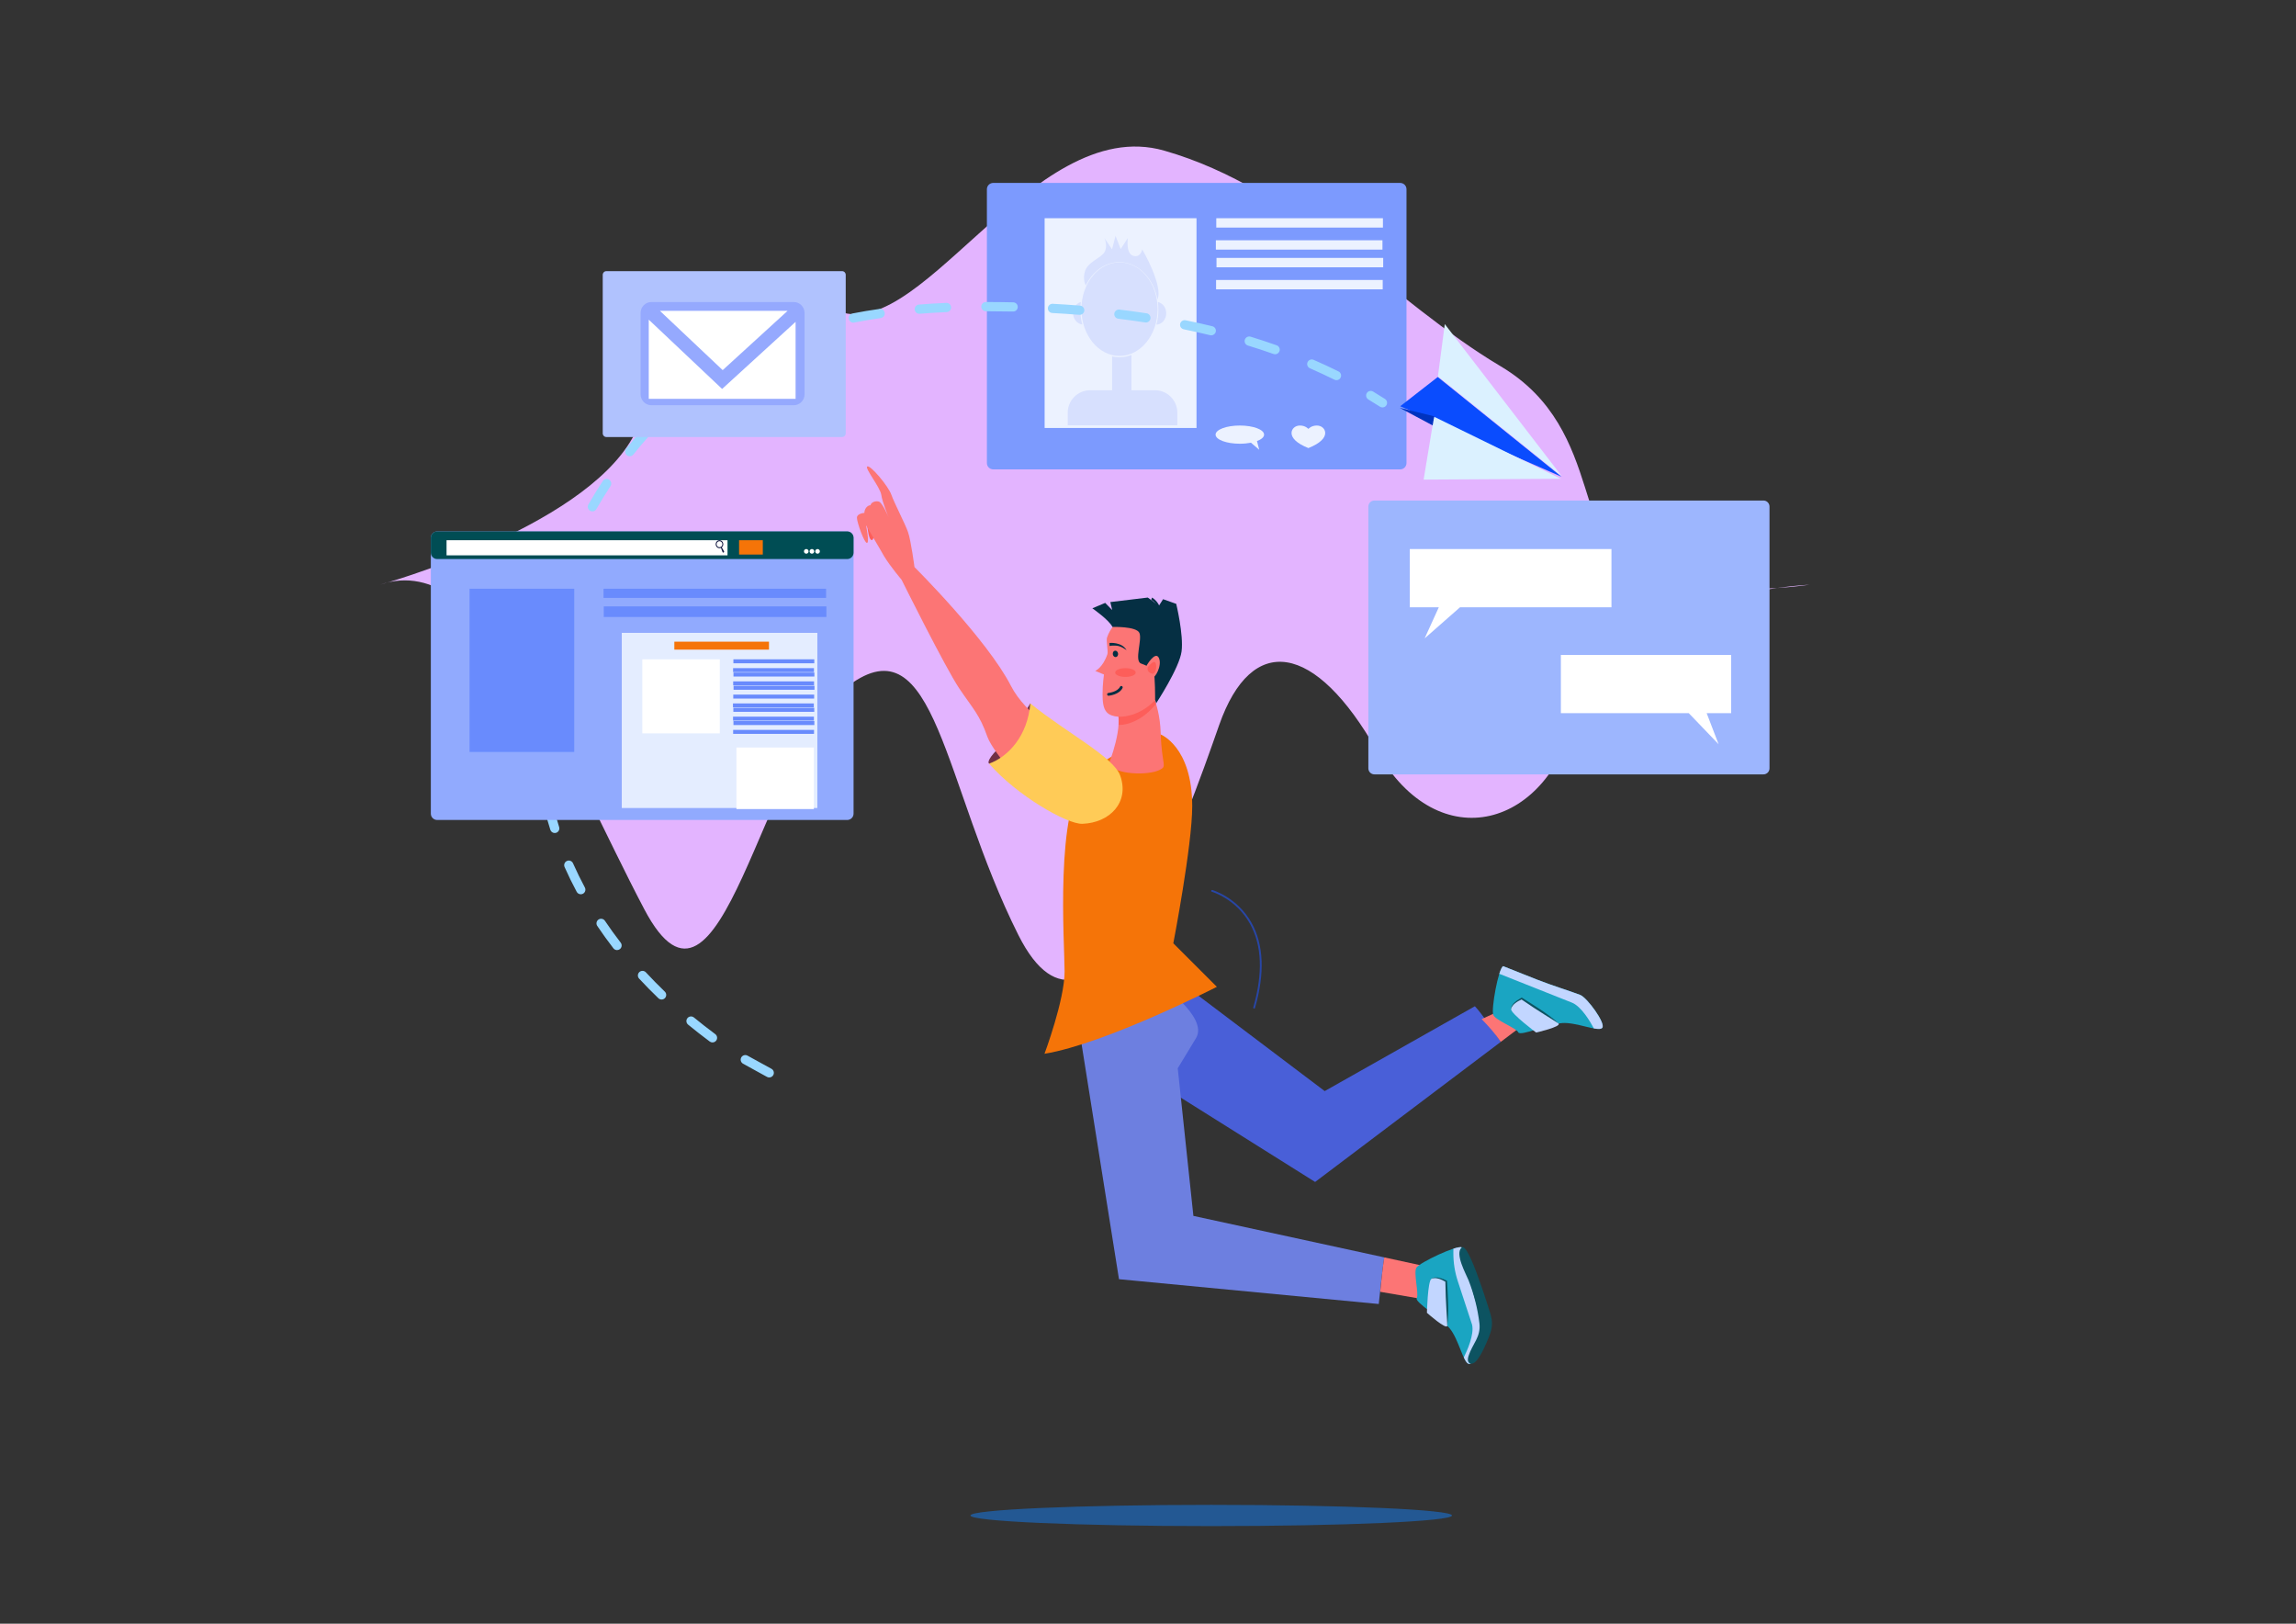 <?xml version="1.0" encoding="UTF-8" standalone="no"?>
<svg
   xmlns:dc="http://purl.org/dc/elements/1.1/"
   xmlns:cc="http://creativecommons.org/ns#"
   xmlns:rdf="http://www.w3.org/1999/02/22-rdf-syntax-ns#"
   xmlns:svg="http://www.w3.org/2000/svg"
   xmlns="http://www.w3.org/2000/svg"
   id="svg2558"
   version="1.1"
   viewBox="0 0 297 210"
   height="210mm"
   width="297mm">
  <rect x="0" y="0" width="297" height="210" fill="#333333" stroke="none"/>
  <defs
     id="defs2552" />
  <g
     transform="translate(0,-87)"
     id="layer1">
    <g
       transform="matrix(0.035,0,0,-0.035,4.56,758.746)"
       id="g2715">
      <g
         id="g1072"
         transform="scale(1.152)">
        <path
           d="m 1106.17,14784.8 c 0,0 644.08,177.8 809.22,469.7 165.16,292 368.83,577.7 638.58,419 269.74,-158.7 638.57,626.5 1067.96,503.7 429.38,-122.8 732.15,-485.7 1078.97,-691.5 346.8,-205.8 220.19,-605.7 467.92,-675.5 247.72,-69.8 522.97,-25.4 522.97,-25.4 0,0 -666.1,-31.7 -748.68,-406.2 -82.57,-374.6 -440.4,-476.1 -638.58,-127 -198.17,349.1 -401.85,380.9 -506.45,82.5 -104.59,-298.3 -401.86,-1155.3 -644.08,-672.8 -242.21,482.4 -264.23,1009.3 -544.98,799.8 -280.75,-209.5 -407.37,-1187 -655.09,-717.3 -247.72,469.7 -500.95,1161.6 -847.76,1041"
           style="fill:#e3b4ff;fill-opacity:1;fill-rule:nonzero;stroke:none"
           id="path1074" />
      </g>
      <g
         id="g1076"
         transform="scale(1.018)">
        <path
           d="m 3462.97,16081.5 c 0,0 -14.35,7.3 32.06,53.7 46.43,46.4 117.6,164.8 117.6,164.8 l 41.36,-110.3 -128.57,-122 -62.45,13.8"
           style="fill:#713045;fill-opacity:1;fill-rule:nonzero;stroke:none"
           id="path1078" />
      </g>
      <path
         d="m 4765.64,15160.9 -529.1,399.6 -386.02,-183.3 879.69,-552.1 686.09,517.6 c -20.72,30.9 -70.14,105.6 -95.66,131.7 l -555,-313.5"
         style="fill:#495fd8;fill-opacity:1;fill-rule:nonzero;stroke:none"
         id="path1080" />
      <path
         d="m 5430.61,15465.8 -84.95,-38.9 c 25.53,-26.1 49.92,-53.3 70.64,-84.2 l 60.7,45.8 -46.39,77.3"
         style="fill:#fc7575;fill-opacity:1;fill-rule:nonzero;stroke:none"
         id="path1082" />
      <g
         id="g1084"
         transform="scale(1.064)">
        <path
           d="M 6003.04,15348.9 H 4651.62 c -11.6,0 -21,9.4 -21,21 v 909.1 c 0,11.6 9.4,21 21,21 h 1351.42 c 11.6,0 21,-9.4 21,-21 v -909.1 c 0,-11.6 -9.4,-21 -21,-21"
           style="fill:#9db6fe;fill-opacity:1;fill-rule:nonzero;stroke:none"
           id="path1086" />
      </g>
      <g
         id="g1088"
         transform="scale(1.053)">
        <path
           d="m 5532.27,16300 h -707.83 v -204.5 h 101.76 l -49.63,-109 124.05,109 h 531.65 v 204.5"
           style="fill:#ffffff;fill-opacity:1;fill-rule:nonzero;stroke:none"
           id="path1090" />
      </g>
      <g
         id="g1092"
         transform="scale(1.029)">
        <path
           d="m 5479.58,16300 h 611.59 v -209.2 h -87.92 l 42.88,-111.6 -107.18,111.6 h -459.37 v 209.2"
           style="fill:#ffffff;fill-opacity:1;fill-rule:nonzero;stroke:none"
           id="path1094" />
      </g>
      <path
         d="m 4280.34,14699.7 -57.85,545.5 c 0,0 19.78,33.2 67.47,111.2 47.7,78 -137.3,204.1 -137.3,204.1 l -302.14,-122 154.81,-972.7 960.12,-91.7 c 4.26,42.4 13.63,129.9 20.29,172.3 l -705.4,153.3"
         style="fill:#6d7fe0;fill-opacity:1;fill-rule:nonzero;stroke:none"
         id="path1096" />
      <path
         d="m 5143.43,14512.2 -157.69,34.2 c -6.66,-42.4 -10.72,-84.8 -14.98,-127.2 l 172.67,-29.7 v 122.7"
         style="fill:#fc7575;fill-opacity:1;fill-rule:nonzero;stroke:none"
         id="path1098" />
      <path
         d="m 5236.04,13592.6 c 0,-21.6 -398.4,-39.2 -889.87,-39.2 -491.46,0 -889.86,17.6 -889.86,39.2 0,21.7 398.4,39.3 889.86,39.3 491.47,0 889.87,-17.6 889.87,-39.3"
         style="fill:#235893;fill-opacity:1;fill-rule:nonzero;stroke:none"
         id="path1100" />
      <path
         d="m 5425.28,15622.5 c 0,0 73.05,-29 124.18,-49.3 51.14,-20.3 135.06,-46.8 160.63,-57 25.57,-10.1 95.02,-105 81.39,-121.5 -13.62,-16.6 -95.74,21.5 -148.05,17.6 -52.31,-3.9 -155.32,-50.1 -162.41,-34.2 -7.09,15.8 -83.23,43.9 -92.18,63.9 -8.96,20.1 18.71,173.1 36.44,180.5"
         style="fill:#1aa5c2;fill-opacity:1;fill-rule:nonzero;stroke:none"
         id="path1102" />
      <path
         d="m 5679.25,15487.8 -268.29,106.5 c 4.91,15.6 9.92,26.4 14.32,28.2 0,0 73.05,-29 124.18,-49.3 51.14,-20.3 135.06,-46.8 160.63,-57 25.57,-10.1 95.02,-105 81.39,-121.5 -4.37,-5.3 -15.79,-5 -31.02,-2.3 -12.14,23 -45.83,81.3 -81.21,95.4"
         style="fill:#c2d6ff;fill-opacity:1;fill-rule:nonzero;stroke:none"
         id="path1104" />
      <path
         d="m 5493.58,15502.9 c 0,0 124.57,-80.3 136.24,-92.2 11.67,-11.9 -82.67,-33.5 -82.67,-33.5 0,0 -92.35,69.2 -92.62,85.9 -0.27,16.7 21.81,31.7 39.05,39.8"
         style="fill:#c2d6ff;fill-opacity:1;fill-rule:nonzero;stroke:none"
         id="path1106" />
      <path
         d="m 5454.53,15463.1 c -1.7,20.7 27.03,36.3 39.26,43.4 26.07,-16.4 105.26,-64.5 136.03,-95.8 -14,10 -74.31,45.2 -136.67,88.7 -15.04,-6.7 -36.9,-19.6 -38.62,-36.3"
         style="fill:#0d5361;fill-opacity:1;fill-rule:nonzero;stroke:none"
         id="path1108" />
      <g
         id="g1110"
         transform="scale(1.011)">
        <path
           d="m 4113.06,16300 c 0,0 116.42,-43.5 116.42,-262.7 0,-143.6 -69.12,-501.2 -69.12,-501.2 l 159.21,-159.1 c 0,0 -405.47,-207.8 -630.12,-244.7 0,0 73.44,196.5 73.44,300.2 0,103.6 -36.4,596.6 79.58,716.4 87.18,90 270.59,151.1 270.59,151.1"
           style="fill:#f57408;fill-opacity:1;fill-rule:nonzero;stroke:none"
           id="path1112" />
      </g>
      <g
         id="g1114"
         transform="scale(1.023)">
        <path
           d="m 4011.87,16300 c 0,0 50.48,-66.6 54.12,-186.5 3.62,-120 25.51,-118.9 -4.47,-133.6 -41.34,-20.4 -159.5,-17.7 -183,21.9 0,0 56.35,140.7 27.67,200.7 l 105.68,97.5"
           style="fill:#fc7575;fill-opacity:1;fill-rule:nonzero;stroke:none"
           id="path1116" />
      </g>
      <g
         id="g1118"
         transform="scale(1.023)">
        <path
           d="m 4011.87,16300 c 0,0 21.42,-28.2 37.36,-81.1 -42.02,-53 -95.8,-77.3 -135.46,-76.1 1.6,22.8 -0.08,44 -7.58,59.7 l 105.68,97.5"
           style="fill:#fd5e5a;fill-opacity:1;fill-rule:nonzero;stroke:none"
           id="path1120" />
      </g>
      <g
         id="g1122"
         transform="scale(1.039)">
        <path
           d="m 3938.32,16295.4 c -45.33,-2.3 -102.81,-25.2 -125.7,-90 -4.09,-11.5 4.76,-49.7 1,-60.3 -17.32,-49 -43.1,-58.8 -43.1,-58.8 l 31.03,-13 c 0,0 -5.12,-34.9 -4.97,-70.1 0.11,-25.3 1.7,-50.4 15.56,-64.8 33.19,-34.4 151.3,-13 204.36,91.3 53.07,104.3 14.13,270.3 -78.18,265.7"
           style="fill:#fc7575;fill-opacity:1;fill-rule:nonzero;stroke:none"
           id="path1124" />
      </g>
      <g
         id="g1126"
         transform="scale(1.042)">
        <path
           d="m 3958.24,16291.9 2.85,8.1 c 13.55,-8.1 26.55,-24.1 29.17,-41 3.03,-18.8 -5.29,-31.7 -16.77,-47 l -1.71,1.6 c 0.51,0.7 10,13.8 11.74,21.5 5.05,13.7 2.55,29.5 -9.11,43.2 -6.11,7.5 -14.37,12.4 -15.14,13 l -1.03,0.6"
           style="fill:#052f43;fill-opacity:1;fill-rule:nonzero;stroke:none"
           id="path1128" />
      </g>
      <g
         id="g1130"
         transform="scale(1.03)">
        <path
           d="m 3866.51,16286.6 c 0.86,-6.4 5.78,-10.9 10.99,-10.2 5.22,0.7 8.75,6.4 7.89,12.7 -0.87,6.3 -5.79,10.9 -10.99,10.2 -5.23,-0.7 -8.75,-6.4 -7.89,-12.7"
           style="fill:#052f43;fill-opacity:1;fill-rule:nonzero;stroke:none"
           id="path1132" />
      </g>
      <g
         id="g1134"
         transform="scale(1.032)">
        <path
           d="m 3908.31,16269.4 c 0,0 -18.9,15.3 -36.82,16.3 -17.91,1 -24.02,-1.2 -24.02,-1.2 l -0.43,10.9 c 0,0 44.55,4.6 61.27,-26"
           style="fill:#052f43;fill-opacity:1;fill-rule:nonzero;stroke:none"
           id="path1136" />
      </g>
      <g
         id="g1138"
         transform="scale(1.042)">
        <path
           d="m 3945.97,16300 -132.75,-16 6.62,-28.4 -24.8,25.5 -45.58,-19.2 c 0,0 59.42,-41.3 71.3,-66.1 0,0 84.1,2.7 95.34,-20.8 11.23,-23.5 -19.18,-100 6.12,-108.9 25.3,-9 38.47,-17.5 44.41,-29.9 5.94,-12.4 5.4,-98.8 5.4,-98.8 l 3.9,-12.1 c 0,0 82.26,125 89.98,183.7 7.73,58.8 -19,168.7 -19,168.7 l -46.58,16.5 -14.49,-22.8 -39.87,28.6"
           style="fill:#052f43;fill-opacity:1;fill-rule:nonzero;stroke:none"
           id="path1140" />
      </g>
      <g
         id="g1142"
         transform="scale(1.03)">
        <path
           d="m 3988.03,16246.4 c 0,0 31,53.6 43.75,26.9 12.76,-26.7 -13.7,-75.1 -25.12,-71.1 -11.43,4 -30.92,9.4 -18.63,44.2"
           style="fill:#fc7575;fill-opacity:1;fill-rule:nonzero;stroke:none"
           id="path1144" />
      </g>
      <g
         id="g1146"
         transform="scale(1.028)">
        <path
           d="m 4000.26,16272.4 c 0,0 21.15,27.6 27.44,14.4 6.28,-13.1 -0.13,-42.9 -13.5,-38.2 -13.37,4.8 -17.71,13.1 -13.94,23.8"
           style="fill:#fd5e5a;fill-opacity:1;fill-rule:nonzero;stroke:none"
           id="path1148" />
      </g>
      <g
         id="g1150"
         transform="scale(1.026)">
        <path
           d="m 3964.09,16284.1 c 0,-8.7 -16.57,-15.8 -37.01,-15.8 -20.46,0 -37.03,7.1 -37.03,15.8 0,8.8 16.57,15.9 37.03,15.9 20.44,0 37.01,-7.1 37.01,-15.9"
           style="fill:#fd5e5a;fill-opacity:1;fill-rule:nonzero;stroke:none"
           id="path1152" />
      </g>
      <g
         id="g1154"
         transform="scale(1.022)">
        <path
           d="m 3881.25,16264 c -2.56,0 -4.76,1.9 -5.01,4.5 -0.26,2.8 1.76,5.3 4.53,5.5 0.33,0.1 32.68,3.4 42.2,22.5 1.26,2.5 4.28,3.5 6.77,2.3 2.5,-1.3 3.5,-4.3 2.25,-6.8 -12.03,-24.1 -48.7,-27.9 -50.26,-28 h -0.48"
           style="fill:#052f43;fill-opacity:1;fill-rule:nonzero;stroke:none"
           id="path1156" />
      </g>
      <path
         d="m 4504.84,15465.8 -0.93,0.1 c -1.79,0.6 -2.82,2.4 -2.3,4.2 36.21,125.6 32.08,229.7 -12.27,309.3 -51.27,92 -139.82,117.7 -140.71,118 -1.78,0.5 -2.83,2.3 -2.33,4.1 0.5,1.8 2.33,2.9 4.15,2.4 0.91,-0.3 92.01,-26.7 144.71,-121.1 45.32,-81.3 49.66,-187.1 12.92,-314.6 -0.43,-1.4 -1.77,-2.4 -3.24,-2.4"
         style="fill:#2846a6;fill-opacity:1;fill-rule:nonzero;stroke:none"
         id="path1158" />
      <path
         d="m 5272.5,14583.2 c 0,0 18.76,-76.3 31.89,-129.8 13.13,-53.4 40.28,-137.1 46.84,-163.8 6.57,-26.7 -30.39,-138.3 -51.78,-136.8 -21.38,1.4 -38,90.4 -71.56,130.8 -33.56,40.3 -130.92,97.4 -122.12,112.4 8.8,14.9 -12.52,93.2 -1.4,112.2 11.11,18.9 151.83,85.2 168.13,75"
         style="fill:#1aa5c2;fill-opacity:1;fill-rule:nonzero;stroke:none"
         id="path1160" />
      <path
         d="m 5310.16,14298.2 -52.55,160.1 c -11.15,33.9 -16.7,69.4 -16.46,105.2 l 0.1,15 c 15.49,5 27.2,7.2 31.25,4.7 0,0 18.76,-76.3 31.89,-129.8 13.13,-53.4 40.27,-137.1 46.84,-163.8 6.57,-26.7 -30.39,-138.3 -51.78,-136.8 -6.85,0.4 -13.22,9.9 -19.82,23.9 11.64,23.2 39.61,84.5 30.53,121.5"
         style="fill:#c2d6ff;fill-opacity:1;fill-rule:nonzero;stroke:none"
         id="path1162" />
      <path
         d="m 5214.74,14458.2 c 0,0 6.9,-148.1 3.98,-164.5 -2.92,-16.4 -75.29,47.9 -75.29,47.9 0,0 2.81,115.4 16.25,125.3 13.44,9.9 38.47,0.6 55.06,-8.7"
         style="fill:#c2d6ff;fill-opacity:1;fill-rule:nonzero;stroke:none"
         id="path1164" />
      <path
         d="m 5159.68,14466.9 c 15.83,13.4 45.27,-0.9 58.08,-6.8 1.75,-30.8 8.54,-123.2 0.96,-166.4 0.03,17.2 -6.29,86.8 -7.13,162.8 -14.11,8.4 -37.32,18.7 -51.91,10.4"
         style="fill:#0d5361;fill-opacity:1;fill-rule:nonzero;stroke:none"
         id="path1166" />
      <path
         d="m 5346.02,14436.4 c -23.93,69.9 -57.94,158.9 -73.52,146.8 -27.97,-21.7 16.01,-99 25.03,-122 19.8,-50.7 33.26,-103.8 39.88,-157.8 6.3,-51.3 -25.86,-76.1 -40.44,-122 -2.82,-8.8 -4.17,-20.3 3.41,-25.7 8.92,-6.3 20.89,2 27.71,10.6 15.59,19.5 25.81,42.7 35.86,65.7 9.86,22.5 19.92,45.8 19.9,70.4 -0.02,19.1 -6.14,37.6 -12.19,55.7 -2.18,6.5 -12.35,39.5 -25.64,78.3"
         style="fill:#0d5361;fill-opacity:1;fill-rule:nonzero;stroke:none"
         id="path1168" />
      <g
         id="g1170"
         transform="scale(1.136)">
        <path
           d="m 4440.66,15368.2 h -1324 c -11.36,0 -20.56,9.2 -20.56,20.6 v 890.6 c 0,11.4 9.2,20.6 20.56,20.6 h 1324 c 11.36,0 20.57,-9.2 20.57,-20.6 v -890.6 c 0,-11.4 -9.21,-20.6 -20.57,-20.6"
           style="fill:#7c9afe;fill-opacity:1;fill-rule:nonzero;stroke:none"
           id="path1172" />
      </g>
      <g
         id="g1174"
         transform="scale(1.128)">
        <path
           d="M 3804.86,15612.8 H 3307.2 v 687.2 h 497.66 v -687.2"
           style="fill:#ecf2ff;fill-opacity:1;fill-rule:nonzero;stroke:none"
           id="path1176" />
      </g>
      <g
         id="g1178"
         transform="scale(1.081)">
        <path
           d="m 4118.39,16300 c 45.79,0 82.91,-13.9 82.91,-31.1 0,-8.6 -9.28,-16.4 -24.29,-22 l 7.7,-29.8 -28.22,24.2 c -11.41,-2.2 -24.36,-3.5 -38.1,-3.5 -45.79,0 -82.91,13.9 -82.91,31.1 0,17.2 37.12,31.1 82.91,31.1"
           style="fill:#ecf2ff;fill-opacity:1;fill-rule:nonzero;stroke:none"
           id="path1180" />
      </g>
      <g
         id="g1182"
         transform="scale(1.128)">
        <path
           d="M 4415.66,16269.3 H 3869.6 v 30.7 h 546.06 v -30.7"
           style="fill:#ecf2ff;fill-opacity:1;fill-rule:nonzero;stroke:none"
           id="path1184" />
      </g>
      <g
         id="g1186"
         transform="scale(1.123)">
        <path
           d="m 4433.77,16269.2 h -548.3 v 30.8 h 548.3 v -30.8"
           style="fill:#ecf2ff;fill-opacity:1;fill-rule:nonzero;stroke:none"
           id="path1188" />
      </g>
      <g
         id="g1190"
         transform="scale(1.119)">
        <path
           d="m 4452.02,16269 h -550.56 v 31 h 550.56 v -31"
           style="fill:#ecf2ff;fill-opacity:1;fill-rule:nonzero;stroke:none"
           id="path1192" />
      </g>
      <g
         id="g1194"
         transform="scale(1.114)">
        <path
           d="m 4470.42,16268.9 h -552.83 v 31.1 h 552.83 v -31.1"
           style="fill:#ecf2ff;fill-opacity:1;fill-rule:nonzero;stroke:none"
           id="path1196" />
      </g>
      <g
         id="g1198"
         transform="scale(1.118)">
        <path
           d="m 3710.27,16145.3 c 0,-85.4 -56.39,-154.7 -125.94,-154.7 -69.56,0 -125.96,69.3 -125.96,154.7 0,85.4 56.4,154.7 125.96,154.7 69.55,0 125.94,-69.3 125.94,-154.7"
           style="fill:#d7e0fe;fill-opacity:1;fill-rule:nonzero;stroke:none"
           id="path1200" />
      </g>
      <g
         id="g1202"
         transform="scale(1.109)">
        <path
           d="m 3482.9,16274.4 c 0,8.7 0.59,17.3 1.7,25.6 -14.89,-4.1 -25.91,-19.1 -25.91,-37 0,-19.7 13.42,-35.9 30.62,-37.8 -4.15,15.5 -6.41,32 -6.41,49.2"
           style="fill:#d7e0fe;fill-opacity:1;fill-rule:nonzero;stroke:none"
           id="path1204" />
      </g>
      <g
         id="g1206"
         transform="scale(1.109)">
        <path
           d="m 3741.2,16300 c 1.16,-8.5 1.76,-17.2 1.76,-26 0,-17.3 -2.27,-33.9 -6.44,-49.5 18.15,0.9 32.61,17.6 32.61,38.1 0,18.6 -12.03,34.1 -27.93,37.4"
           style="fill:#d7e0fe;fill-opacity:1;fill-rule:nonzero;stroke:none"
           id="path1208" />
      </g>
      <g
         id="g1210"
         transform="scale(1.097)">
        <path
           d="m 3652.63,16292.2 c -8.44,0 -16.69,1 -24.68,2.8 v -147.7 h 65.16 v 152.7 c -12.76,-5.1 -26.36,-7.8 -40.48,-7.8"
           style="fill:#d7e0fe;fill-opacity:1;fill-rule:nonzero;stroke:none"
           id="path1212" />
      </g>
      <g
         id="g1214"
         transform="scale(1.124)">
        <path
           d="m 3564.69,16213.8 c 61.21,0 112.54,-52.7 125.29,-122.9 19.73,45.5 -50.14,164.8 -50.14,164.8 0,0 -4.81,-28.9 -29.87,-21.2 -25.04,7.7 -17.34,58.4 -17.34,58.4 l -23.57,-36.3 -16.9,43.4 -11.56,-44.3 -25.05,37.2 c 0,0 12.52,-26.6 0,-46.9 -12.52,-20.2 -55.88,-31.7 -64.55,-64.5 -5.47,-20.7 -0.98,-36.3 3.09,-45.1 22.34,46.3 63.55,77.4 110.6,77.4"
           style="fill:#d7e0fe;fill-opacity:1;fill-rule:nonzero;stroke:none"
           id="path1216" />
      </g>
      <g
         id="g1218"
         transform="scale(1.089)">
        <path
           d="m 3875.97,16181.1 h -371.91 v 42.8 c 0,42 34.06,76.1 76.08,76.1 h 219.77 c 42,0 76.06,-34.1 76.06,-76.1 v -42.8"
           style="fill:#d7e0fe;fill-opacity:1;fill-rule:nonzero;stroke:none"
           id="path1220" />
      </g>
      <g
         id="g1222"
         transform="scale(1.062)">
        <path
           d="m 2892.88,16291.9 c 0,0 0.99,-92.2 16.99,-98.7 15.99,-6.4 12.94,106.8 12.94,106.8 l -29.93,-8.1"
           style="fill:#fd5e5a;fill-opacity:1;fill-rule:nonzero;stroke:none"
           id="path1224" />
      </g>
      <g
         id="g1226"
         transform="scale(1.072)">
        <path
           d="m 3364.41,15538.4 c -82.93,161.9 -333.14,410.5 -333.14,410.5 0,0 -11.93,91.4 -22.34,120.9 -10.41,29.6 -47.1,99.3 -57.5,128.8 -10.41,29.5 -70.99,101.4 -82.52,97.3 -11.53,-4 44.4,-71.8 47.98,-98.1 3.46,-25.4 24.01,-74.3 25.48,-77.8 -1.42,3.4 -20.86,48.5 -32.58,54.1 -9.35,4.5 -28.22,-0.6 -30.13,-12 -11.59,-0.1 -21.17,-13.6 -21.17,-26.4 0,0 -25.64,-1.6 -25.64,-16.9 0,-15.2 24.92,-86.5 34.49,-86.5 9.59,0 -3.23,60.9 -3.23,60.9 l 51.06,-87.1 c 3.3,-6.3 7,-12.9 11.14,-19.6 23.9,-38.6 60.27,-80.9 60.27,-80.9 0,0 151.28,-304 198.86,-374.7 47.58,-70.8 69.91,-89.4 97.31,-167.2 9.75,-27.7 50.41,-83.4 102.39,-143.6 41.96,56.9 71.65,125.2 99.46,184.2 -51.37,41.8 -95.8,86.5 -120.19,134.1"
           style="fill:#fc7575;fill-opacity:1;fill-rule:nonzero;stroke:none"
           id="path1228" />
      </g>
      <g
         id="g1230"
         transform="scale(1.018)">
        <path
           d="m 3939.14,16037.6 c -24.16,68.6 -196.52,156.6 -326.51,262.4 -9.55,-117.5 -80.45,-194 -149.66,-218.5 99.23,-114.9 282.69,-220.5 338.65,-218.5 98.98,3.5 171.72,77.5 137.52,174.6"
           style="fill:#ffcb57;fill-opacity:1;fill-rule:nonzero;stroke:none"
           id="path1232" />
      </g>
      <g
         id="g1234"
         transform="scale(1.089)">
        <path
           d="m 4572.19,16241.7 c -2.91,0 -5.85,0.7 -8.48,2.5 -12.83,8.2 -26.1,16.5 -39.43,24.5 -7.41,4.5 -9.8,14.1 -5.34,21.5 4.46,7.4 14.08,9.8 21.49,5.3 13.6,-8.1 27.15,-16.6 40.25,-25 7.26,-4.7 9.37,-14.4 4.67,-21.7 -2.99,-4.6 -8.03,-7.1 -13.16,-7.1"
           style="fill:#99d7ff;fill-opacity:1;fill-rule:nonzero;stroke:none"
           id="path1236" />
      </g>
      <g
         id="g1238"
         transform="scale(1.109)">
        <path
           d="m 3258.95,16268.3 h -0.35 c -29.44,0.6 -58.24,0.9 -85.62,0.9 h -4.88 c -8.5,0 -15.39,6.9 -15.39,15.4 0,8.5 6.89,15.4 15.39,15.4 h 4.88 c 27.6,0 56.64,-0.3 86.3,-1 8.49,-0.2 15.21,-7.2 15.04,-15.7 -0.2,-8.4 -7.04,-15 -15.37,-15 z m -312.82,-7.5 c -7.92,0 -14.66,6.1 -15.3,14.2 -0.68,8.4 5.64,15.8 14.11,16.5 29.43,2.4 60.13,4.3 91.25,5.6 8.33,0.5 15.67,-6.2 16.05,-14.7 0.37,-8.4 -6.22,-15.6 -14.71,-16 -30.75,-1.3 -61.08,-3.2 -90.14,-5.5 z m 534.67,-3.5 h -1.25 c -29.6,2.4 -59.98,4.5 -90.31,6.1 -8.48,0.5 -14.97,7.7 -14.51,16.2 0.45,8.5 7.5,14.8 16.19,14.5 30.58,-1.6 61.23,-3.7 91.09,-6.1 8.47,-0.7 14.78,-8.1 14.09,-16.6 -0.64,-8 -7.37,-14.1 -15.3,-14.1 z m 220.6,-25.5 -2.35,0.2 c -29.43,4.5 -59.57,8.6 -89.56,12.3 -8.43,1 -14.43,8.6 -13.41,17.1 1.03,8.4 8.76,14.3 17.13,13.4 30.31,-3.7 60.76,-7.9 90.5,-12.4 8.39,-1.3 14.16,-9.2 12.87,-17.6 -1.17,-7.6 -7.72,-13 -15.18,-13 z m -975.31,-0.5 c -7.22,0 -13.64,5.1 -15.08,12.5 -1.63,8.3 3.81,16.4 12.16,18 29.24,5.7 59.65,10.9 90.37,15.2 8.32,1.2 16.18,-4.6 17.39,-13 1.19,-8.4 -4.64,-16.2 -13.05,-17.4 -30.2,-4.3 -60.09,-9.4 -88.83,-15 -0.99,-0.2 -1.99,-0.3 -2.96,-0.3 z m 1193.15,-42.3 c -1.2,0 -2.41,0.1 -3.64,0.4 -28.71,7 -58.35,13.6 -88.12,19.7 -8.32,1.7 -13.69,9.8 -11.99,18.1 1.69,8.3 9.81,13.7 18.15,12 30.13,-6.1 60.15,-12.8 89.21,-19.9 8.27,-2 13.34,-10.3 11.33,-18.6 -1.71,-7 -8.01,-11.7 -14.94,-11.7 z m -1407.23,-15.8 c -6.32,0 -12.23,3.9 -14.49,10.2 -2.86,8 1.3,16.8 9.28,19.6 28.24,10.2 57.66,19.6 87.47,28.1 8.17,2.3 16.68,-2.4 19.01,-10.6 2.32,-8.1 -2.41,-16.7 -10.58,-19 -29.14,-8.3 -57.92,-17.5 -85.5,-27.4 -1.72,-0.6 -3.48,-0.9 -5.19,-0.9 z m 1620.06,-47.3 c -1.71,0 -3.45,0.3 -5.14,0.9 -27.97,9.9 -56.79,19.4 -85.63,28.2 -8.12,2.5 -12.7,11.1 -10.21,19.3 2.48,8.1 11.08,12.7 19.21,10.2 29.26,-9 58.5,-18.6 86.9,-28.7 8.01,-2.8 12.2,-11.6 9.36,-19.6 -2.24,-6.3 -8.17,-10.3 -14.49,-10.3 z m -1821.03,-46.3 c -5.27,0 -10.39,2.7 -13.26,7.6 -4.31,7.3 -1.87,16.7 5.45,21 26.09,15.4 53.39,30 81.13,43.5 7.67,3.7 16.84,0.5 20.56,-7.1 3.7,-7.7 0.52,-16.9 -7.12,-20.6 -27.01,-13.1 -53.57,-27.3 -78.97,-42.3 -2.46,-1.4 -5.13,-2.1 -7.79,-2.1 z m 2025.47,-40 c -2.3,0 -4.64,0.5 -6.84,1.6 -26.48,13.1 -53.94,25.9 -81.63,38 -7.78,3.4 -11.37,12.4 -7.97,20.2 3.39,7.8 12.45,11.4 20.23,8 28.18,-12.3 56.13,-25.3 83.06,-38.7 7.61,-3.8 10.71,-13 6.92,-20.6 -2.68,-5.4 -8.13,-8.5 -13.77,-8.5 z m -2204.05,-91.2 c -4.19,0 -8.36,1.7 -11.4,5 -5.7,6.3 -5.22,16 1.06,21.7 22.7,20.6 46.51,40.4 70.76,59 6.76,5.1 16.39,3.8 21.56,-2.9 5.16,-6.7 3.86,-16.4 -2.89,-21.6 -23.56,-18 -46.7,-37.2 -68.76,-57.3 -2.95,-2.6 -6.64,-3.9 -10.33,-3.9 z M 1981.2,15786 c -3.36,0 -6.75,1.1 -9.57,3.4 -6.65,5.3 -7.75,14.9 -2.46,21.6 18.99,23.9 38.99,47.4 59.42,70 5.7,6.3 15.44,6.8 21.73,1.1 6.3,-5.7 6.78,-15.5 1.08,-21.8 -20,-22.1 -39.57,-45.1 -58.16,-68.5 -3.03,-3.8 -7.52,-5.8 -12.04,-5.8 z m -124.47,-183.6 c -2.58,0 -5.2,0.6 -7.61,2 -7.37,4.2 -9.95,13.6 -5.73,21 15.08,26.4 31.22,52.7 47.99,78.2 4.67,7.1 14.22,9.1 21.3,4.4 7.09,-4.6 9.07,-14.2 4.41,-21.3 -16.42,-24.9 -32.23,-50.7 -46.98,-76.6 -2.84,-5 -8.04,-7.7 -13.38,-7.7 z m -94.72,-200.7 c -1.82,0 -3.66,0.4 -5.46,1 -7.94,3.1 -11.93,11.9 -8.9,19.9 10.79,28.4 22.7,56.9 35.35,84.7 3.53,7.7 12.63,11.2 20.38,7.6 7.73,-3.5 11.14,-12.6 7.62,-20.3 -12.39,-27.2 -24.03,-55.1 -34.6,-83 -2.34,-6.1 -8.18,-9.9 -14.39,-9.9 z m -62.16,-212.9 c -1.05,0 -2.1,0.1 -3.14,0.3 -8.33,1.7 -13.68,9.9 -11.95,18.2 6.15,29.7 13.4,59.7 21.58,89.2 2.26,8.2 10.73,13 18.91,10.8 8.19,-2.3 13,-10.8 10.73,-18.9 -8,-28.9 -15.09,-58.3 -21.1,-87.3 -1.51,-7.3 -7.9,-12.3 -15.03,-12.3 z m -27.12,-220.1 h -0.62 c -8.49,0.3 -15.1,7.5 -14.76,15.9 1.19,30.4 3.47,61.2 6.76,91.7 0.91,8.4 8.51,14.5 16.95,13.6 8.45,-0.9 14.55,-8.5 13.64,-16.9 -3.23,-29.8 -5.45,-59.9 -6.61,-89.6 -0.34,-8.2 -7.15,-14.7 -15.36,-14.7 z m 9.93,-221.6 c -7.6,0 -14.21,5.6 -15.22,13.3 -0.91,7 -1.77,14 -2.57,21 -2.69,23.3 -4.77,47.1 -6.18,70.5 -0.51,8.5 5.95,15.8 14.42,16.3 8.39,0.5 15.77,-5.9 16.28,-14.4 1.38,-22.9 3.41,-46.1 6.03,-68.9 0.78,-6.9 1.63,-13.7 2.51,-20.5 1.11,-8.4 -4.81,-16.1 -13.24,-17.2 z m 48.59,-216.4 c -6.5,0 -12.54,4.1 -14.64,10.7 -9.36,29 -17.75,58.8 -24.92,88.5 -1.99,8.3 3.09,16.6 11.33,18.6 8.28,2 16.58,-3.1 18.57,-11.4 7,-28.9 15.17,-58 24.3,-86.3 2.6,-8.1 -1.84,-16.8 -9.92,-19.4 -1.57,-0.5 -3.16,-0.7 -4.72,-0.7 z m 86.81,-204.1 c -5.49,0 -10.8,2.9 -13.57,8.1 -14.45,27 -28.06,54.8 -40.43,82.6 -3.45,7.7 0.03,16.8 7.79,20.3 7.75,3.5 16.86,0 20.3,-7.8 12.09,-27.1 25.36,-54.2 39.46,-80.6 4.01,-7.5 1.19,-16.8 -6.3,-20.8 -2.32,-1.2 -4.8,-1.8 -7.25,-1.8 z m 120.84,-186 c -4.6,0 -9.16,2.1 -12.19,6 -18.78,24.3 -36.87,49.4 -53.74,74.5 -4.74,7 -2.86,16.5 4.18,21.3 7.05,4.7 16.61,2.9 21.35,-4.2 16.49,-24.5 34.17,-49 52.55,-72.8 5.19,-6.7 3.96,-16.4 -2.76,-21.6 -2.8,-2.1 -6.12,-3.2 -9.39,-3.2 z m 148.46,-164.7 c -3.83,0 -7.67,1.4 -10.66,4.3 -22.11,21.2 -43.73,43.2 -64.25,65.4 -5.78,6.2 -5.41,15.9 0.82,21.7 6.21,5.7 15.95,5.4 21.72,-0.8 20.14,-21.8 41.33,-43.3 63.02,-64.2 6.13,-5.8 6.32,-15.6 0.45,-21.7 -3.03,-3.2 -7.07,-4.7 -11.1,-4.7 z m 169.63,-143 c -3.18,0 -6.39,1 -9.15,3 -24.7,18.4 -48.99,37.3 -72.18,56.4 -6.57,5.4 -7.51,15.1 -2.12,21.6 5.39,6.6 15.08,7.5 21.65,2.1 22.79,-18.7 46.67,-37.3 70.98,-55.4 6.81,-5 8.25,-14.7 3.19,-21.5 -3.02,-4 -7.66,-6.2 -12.37,-6.2 z m 189.15,-116.7 c -2.48,0 -4.98,0.6 -7.3,1.8 -33.03,17.9 -59.98,32.7 -80.1,44.1 -7.4,4.2 -10,13.5 -5.82,20.9 4.2,7.4 13.59,10 20.96,5.8 19.94,-11.2 46.72,-26 79.58,-43.7 7.46,-4 10.26,-13.4 6.23,-20.8 -2.79,-5.2 -8.08,-8.1 -13.55,-8.1"
           style="fill:#99d7ff;fill-opacity:1;fill-rule:nonzero;stroke:none"
           id="path1240" />
      </g>
      <g
         id="g1242"
         transform="scale(1.092)">
        <path
           d="m 5165.73,15962.5 -418.99,337.5 -126.96,-98.9 545.95,-238.6"
           style="fill:#0a4cfe;fill-opacity:1;fill-rule:nonzero;stroke:none"
           id="path1244" />
      </g>
      <g
         id="g1246"
         transform="scale(1.083)">
        <path
           d="m 4738.02,16085.4 35.48,214.6 432.91,-211.8 -468.39,-2.8"
           style="fill:#dbf1ff;fill-opacity:1;fill-rule:nonzero;stroke:none"
           id="path1248" />
      </g>
      <g
         id="g1250"
         transform="scale(1.104)">
        <path
           d="m 4718.69,16300 391.54,-509 -414.49,333.9 22.95,175.1"
           style="fill:#dbf1ff;fill-opacity:1;fill-rule:nonzero;stroke:none"
           id="path1252" />
      </g>
      <g
         id="g1254"
         transform="scale(1.085)">
        <path
           d="m 4647.99,16300 117.12,-28.6 -5.14,-31.1 -111.98,59.7"
           style="fill:#0033bf;fill-opacity:1;fill-rule:nonzero;stroke:none"
           id="path1256" />
      </g>
      <g
         id="g1258"
         transform="scale(1.057)">
        <path
           d="M 2839,15291.1 H 1405.46 c -12.3,0 -22.27,9.9 -22.27,22.2 v 964.4 c 0,12.3 9.97,22.3 22.27,22.3 H 2839 c 12.3,0 22.27,-10 22.27,-22.3 v -964.4 c 0,-12.3 -9.97,-22.2 -22.27,-22.2"
           style="fill:#91aafe;fill-opacity:1;fill-rule:nonzero;stroke:none"
           id="path1260" />
      </g>
      <g
         id="g1262"
         transform="scale(1.057)">
        <path
           d="M 2839,16203.3 H 1405.46 c -12.3,0 -22.27,10 -22.27,22.3 v 52.1 c 0,12.3 9.97,22.3 22.27,22.3 H 2839 c 12.3,0 22.27,-10 22.27,-22.3 v -52.1 c 0,-12.3 -9.97,-22.3 -22.27,-22.3"
           style="fill:#004d54;fill-opacity:1;fill-rule:nonzero;stroke:none"
           id="path1264" />
      </g>
      <g
         id="g1266"
         transform="scale(1.044)">
        <path
           d="M 1908.09,15722.3 H 1537.5 v 577.7 h 370.59 v -577.7"
           style="fill:#698bfd;fill-opacity:1;fill-rule:nonzero;stroke:none"
           id="path1268" />
      </g>
      <g
         id="g1270"
         transform="scale(1.044)">
        <path
           d="m 2799.63,16267.5 h -787.81 v 32.5 h 787.81 v -32.5"
           style="fill:#698bfd;fill-opacity:1;fill-rule:nonzero;stroke:none"
           id="path1272" />
      </g>
      <g
         id="g1274"
         transform="scale(1.04)">
        <path
           d="m 2811.49,16262.3 h -791.15 v 37.7 h 791.15 v -37.7"
           style="fill:#698bfd;fill-opacity:1;fill-rule:nonzero;stroke:none"
           id="path1276" />
      </g>
      <g
         id="g1278"
         transform="scale(1.055)">
        <path
           d="m 2425.17,16247 h -984.3 v 53 h 984.3 v -53"
           style="fill:#ffffff;fill-opacity:1;fill-rule:nonzero;stroke:none"
           id="path1280" />
      </g>
      <g
         id="g1282"
         transform="scale(1.053)">
        <path
           d="m 2714.32,16291.8 c 0,-4.5 -3.65,-8.1 -8.16,-8.1 -4.51,0 -8.17,3.6 -8.17,8.1 0,4.5 3.66,8.2 8.17,8.2 4.51,0 8.16,-3.7 8.16,-8.2"
           style="fill:#ffffff;fill-opacity:1;fill-rule:nonzero;stroke:none"
           id="path1284" />
      </g>
      <g
         id="g1286"
         transform="scale(1.053)">
        <path
           d="m 2734.12,16291.8 c 0,-4.5 -3.65,-8.1 -8.17,-8.1 -4.51,0 -8.17,3.6 -8.17,8.1 0,4.5 3.66,8.2 8.17,8.2 4.52,0 8.17,-3.7 8.17,-8.2"
           style="fill:#ffffff;fill-opacity:1;fill-rule:nonzero;stroke:none"
           id="path1288" />
      </g>
      <g
         id="g1290"
         transform="scale(1.053)">
        <path
           d="m 2753.91,16291.8 c 0,-4.5 -3.65,-8.1 -8.17,-8.1 -4.51,0 -8.17,3.6 -8.17,8.1 0,4.5 3.66,8.2 8.17,8.2 4.52,0 8.17,-3.7 8.17,-8.2"
           style="fill:#ffffff;fill-opacity:1;fill-rule:nonzero;stroke:none"
           id="path1292" />
      </g>
      <g
         id="g1294"
         transform="scale(1.055)">
        <path
           d="m 2386.92,16286 c 0,5.9 4.53,10.6 10.08,10.6 5.57,0 10.1,-4.7 10.1,-10.6 0,-5.9 -4.53,-10.6 -10.1,-10.6 -5.55,0 -10.08,4.7 -10.08,10.6 z m 25.98,-24.6 -7.83,13.5 c 3.16,2.5 5.22,6.6 5.22,11.1 0,7.7 -5.94,14 -13.29,14 -7.32,0 -13.28,-6.3 -13.28,-14 0,-7.7 5.96,-14 13.28,-14 1.83,0 3.57,0.4 5.15,1.1 l 5.54,-14.5 0.21,-0.5 c 0.85,-1.4 2.65,-1.9 4.03,-1 1.38,0.9 1.81,2.8 0.97,4.3"
           style="fill:#121841;fill-opacity:1;fill-rule:nonzero;stroke:none"
           id="path1296" />
      </g>
      <g
         id="g1298"
         transform="scale(1.055)">
        <path
           d="m 2548.78,16249.8 h -83.18 v 50.2 h 83.18 v -50.2"
           style="fill:#f57408;fill-opacity:1;fill-rule:nonzero;stroke:none"
           id="path1300" />
      </g>
      <g
         id="g1302"
         transform="scale(1.034)">
        <path
           d="m 2795.52,15674 h -699.03 v 626 h 699.03 v -626"
           style="fill:#e4edff;fill-opacity:1;fill-rule:nonzero;stroke:none"
           id="path1304" />
      </g>
      <g
         id="g1306"
         transform="scale(1.028)">
        <path
           d="m 2461.04,16033.8 h -278.53 v 266.2 h 278.53 v -266.2"
           style="fill:#ffffff;fill-opacity:1;fill-rule:nonzero;stroke:none"
           id="path1308" />
      </g>
      <g
         id="g1310"
         transform="scale(1.008)">
        <path
           d="m 2854.8,16074.5 h -283.9 v 225.5 h 283.9 v -225.5"
           style="fill:#ffffff;fill-opacity:1;fill-rule:nonzero;stroke:none"
           id="path1312" />
      </g>
      <g
         id="g1314"
         transform="scale(1.032)">
        <path
           d="m 2627.69,16271.5 h -338.95 v 28.5 h 338.95 v -28.5"
           style="fill:#f57408;fill-opacity:1;fill-rule:nonzero;stroke:none"
           id="path1316" />
      </g>
      <g
         id="g1318"
         transform="scale(1.028)">
        <path
           d="m 2800.79,16285.7 h -290.85 v 14.3 h 290.85 v -14.3"
           style="fill:#698bfd;fill-opacity:1;fill-rule:nonzero;stroke:none"
           id="path1320" />
      </g>
      <g
         id="g1322"
         transform="scale(1.026)">
        <path
           d="m 2805.06,16285.7 h -291.29 v 14.3 h 291.29 v -14.3"
           style="fill:#698bfd;fill-opacity:1;fill-rule:nonzero;stroke:none"
           id="path1324" />
      </g>
      <g
         id="g1326"
         transform="scale(1.025)">
        <path
           d="m 2809.34,16285.6 h -291.73 v 14.4 h 291.73 v -14.4"
           style="fill:#698bfd;fill-opacity:1;fill-rule:nonzero;stroke:none"
           id="path1328" />
      </g>
      <g
         id="g1330"
         transform="scale(1.023)">
        <path
           d="m 2813.64,16285.6 h -292.18 v 14.4 h 292.18 v -14.4"
           style="fill:#698bfd;fill-opacity:1;fill-rule:nonzero;stroke:none"
           id="path1332" />
      </g>
      <g
         id="g1334"
         transform="scale(1.022)">
        <path
           d="m 2817.95,16285.6 h -292.63 v 14.4 h 292.63 v -14.4"
           style="fill:#698bfd;fill-opacity:1;fill-rule:nonzero;stroke:none"
           id="path1336" />
      </g>
      <g
         id="g1338"
         transform="scale(1.02)">
        <path
           d="m 2822.27,16285.6 h -293.08 v 14.4 h 293.08 v -14.4"
           style="fill:#698bfd;fill-opacity:1;fill-rule:nonzero;stroke:none"
           id="path1340" />
      </g>
      <g
         id="g1342"
         transform="scale(1.018)">
        <path
           d="m 2826.61,16285.6 h -293.53 v 14.4 h 293.53 v -14.4"
           style="fill:#698bfd;fill-opacity:1;fill-rule:nonzero;stroke:none"
           id="path1344" />
      </g>
      <g
         id="g1346"
         transform="scale(1.017)">
        <path
           d="m 2830.96,16285.5 h -293.99 v 14.5 h 293.99 v -14.5"
           style="fill:#698bfd;fill-opacity:1;fill-rule:nonzero;stroke:none"
           id="path1348" />
      </g>
      <g
         id="g1350"
         transform="scale(1.015)">
        <path
           d="m 2835.32,16285.5 h -294.44 v 14.5 h 294.44 v -14.5"
           style="fill:#698bfd;fill-opacity:1;fill-rule:nonzero;stroke:none"
           id="path1352" />
      </g>
      <g
         id="g1354"
         transform="scale(1.014)">
        <path
           d="M 2839.69,16285.5 H 2544.8 v 14.5 h 294.89 v -14.5"
           style="fill:#698bfd;fill-opacity:1;fill-rule:nonzero;stroke:none"
           id="path1356" />
      </g>
      <g
         id="g1358"
         transform="scale(1.012)">
        <path
           d="m 2844.08,16285.5 h -295.34 v 14.5 h 295.34 v -14.5"
           style="fill:#698bfd;fill-opacity:1;fill-rule:nonzero;stroke:none"
           id="path1360" />
      </g>
      <g
         id="g1362"
         transform="scale(1.116)">
        <path
           d="m 2671.92,15750.7 h -780.47 c -6.7,0 -12.12,5.4 -12.12,12.1 v 525.1 c 0,6.7 5.42,12.1 12.12,12.1 h 780.47 c 6.69,0 12.12,-5.4 12.12,-12.1 v -525.1 c 0,-6.7 -5.43,-12.1 -12.12,-12.1"
           style="fill:#b0c2fe;fill-opacity:1;fill-rule:nonzero;stroke:none"
           id="path1364" />
      </g>
      <g
         id="g1366"
         transform="scale(1.109)">
        <path
           d="m 2527.57,15956.1 h -473.98 c -19.98,0 -36.2,16.2 -36.2,36.2 v 271.5 c 0,20 16.22,36.2 36.2,36.2 h 473.98 c 20,0 36.2,-16.2 36.2,-36.2 v -271.5 c 0,-20 -16.2,-36.2 -36.2,-36.2"
           style="fill:#95a9fe;fill-opacity:1;fill-rule:nonzero;stroke:none"
           id="path1368" />
      </g>
      <g
         id="g1370"
         transform="scale(1.107)">
        <path
           d="m 2511.81,16300 h -426.28 l 209.58,-197.9 216.7,197.9"
           style="fill:#ffffff;fill-opacity:1;fill-rule:nonzero;stroke:none"
           id="path1372" />
      </g>
      <g
         id="g1374"
         transform="scale(1.105)">
        <path
           d="M 2297.34,16068.3 2052,16300 v -264.7 h 491.08 v 257.4 l -245.74,-224.4"
           style="fill:#ffffff;fill-opacity:1;fill-rule:nonzero;stroke:none"
           id="path1376" />
      </g>
      <g
         id="g1378"
         transform="scale(1.081)">
        <path
           d="m 4352.75,16288.4 c 0,0 9.68,11.6 28.78,11.6 17.04,0 28.79,-11.9 28.79,-25.7 0,-16 -16.01,-34.9 -57.57,-51.4 -41.56,16.5 -57.57,35.4 -57.57,51.4 0,13.8 11.75,25.7 28.79,25.7 19.11,0 28.78,-11.6 28.78,-11.6"
           style="fill:#ecf2ff;fill-opacity:1;fill-rule:nonzero;stroke:none"
           id="path1380" />
      </g>
    </g>
  </g>
</svg>
